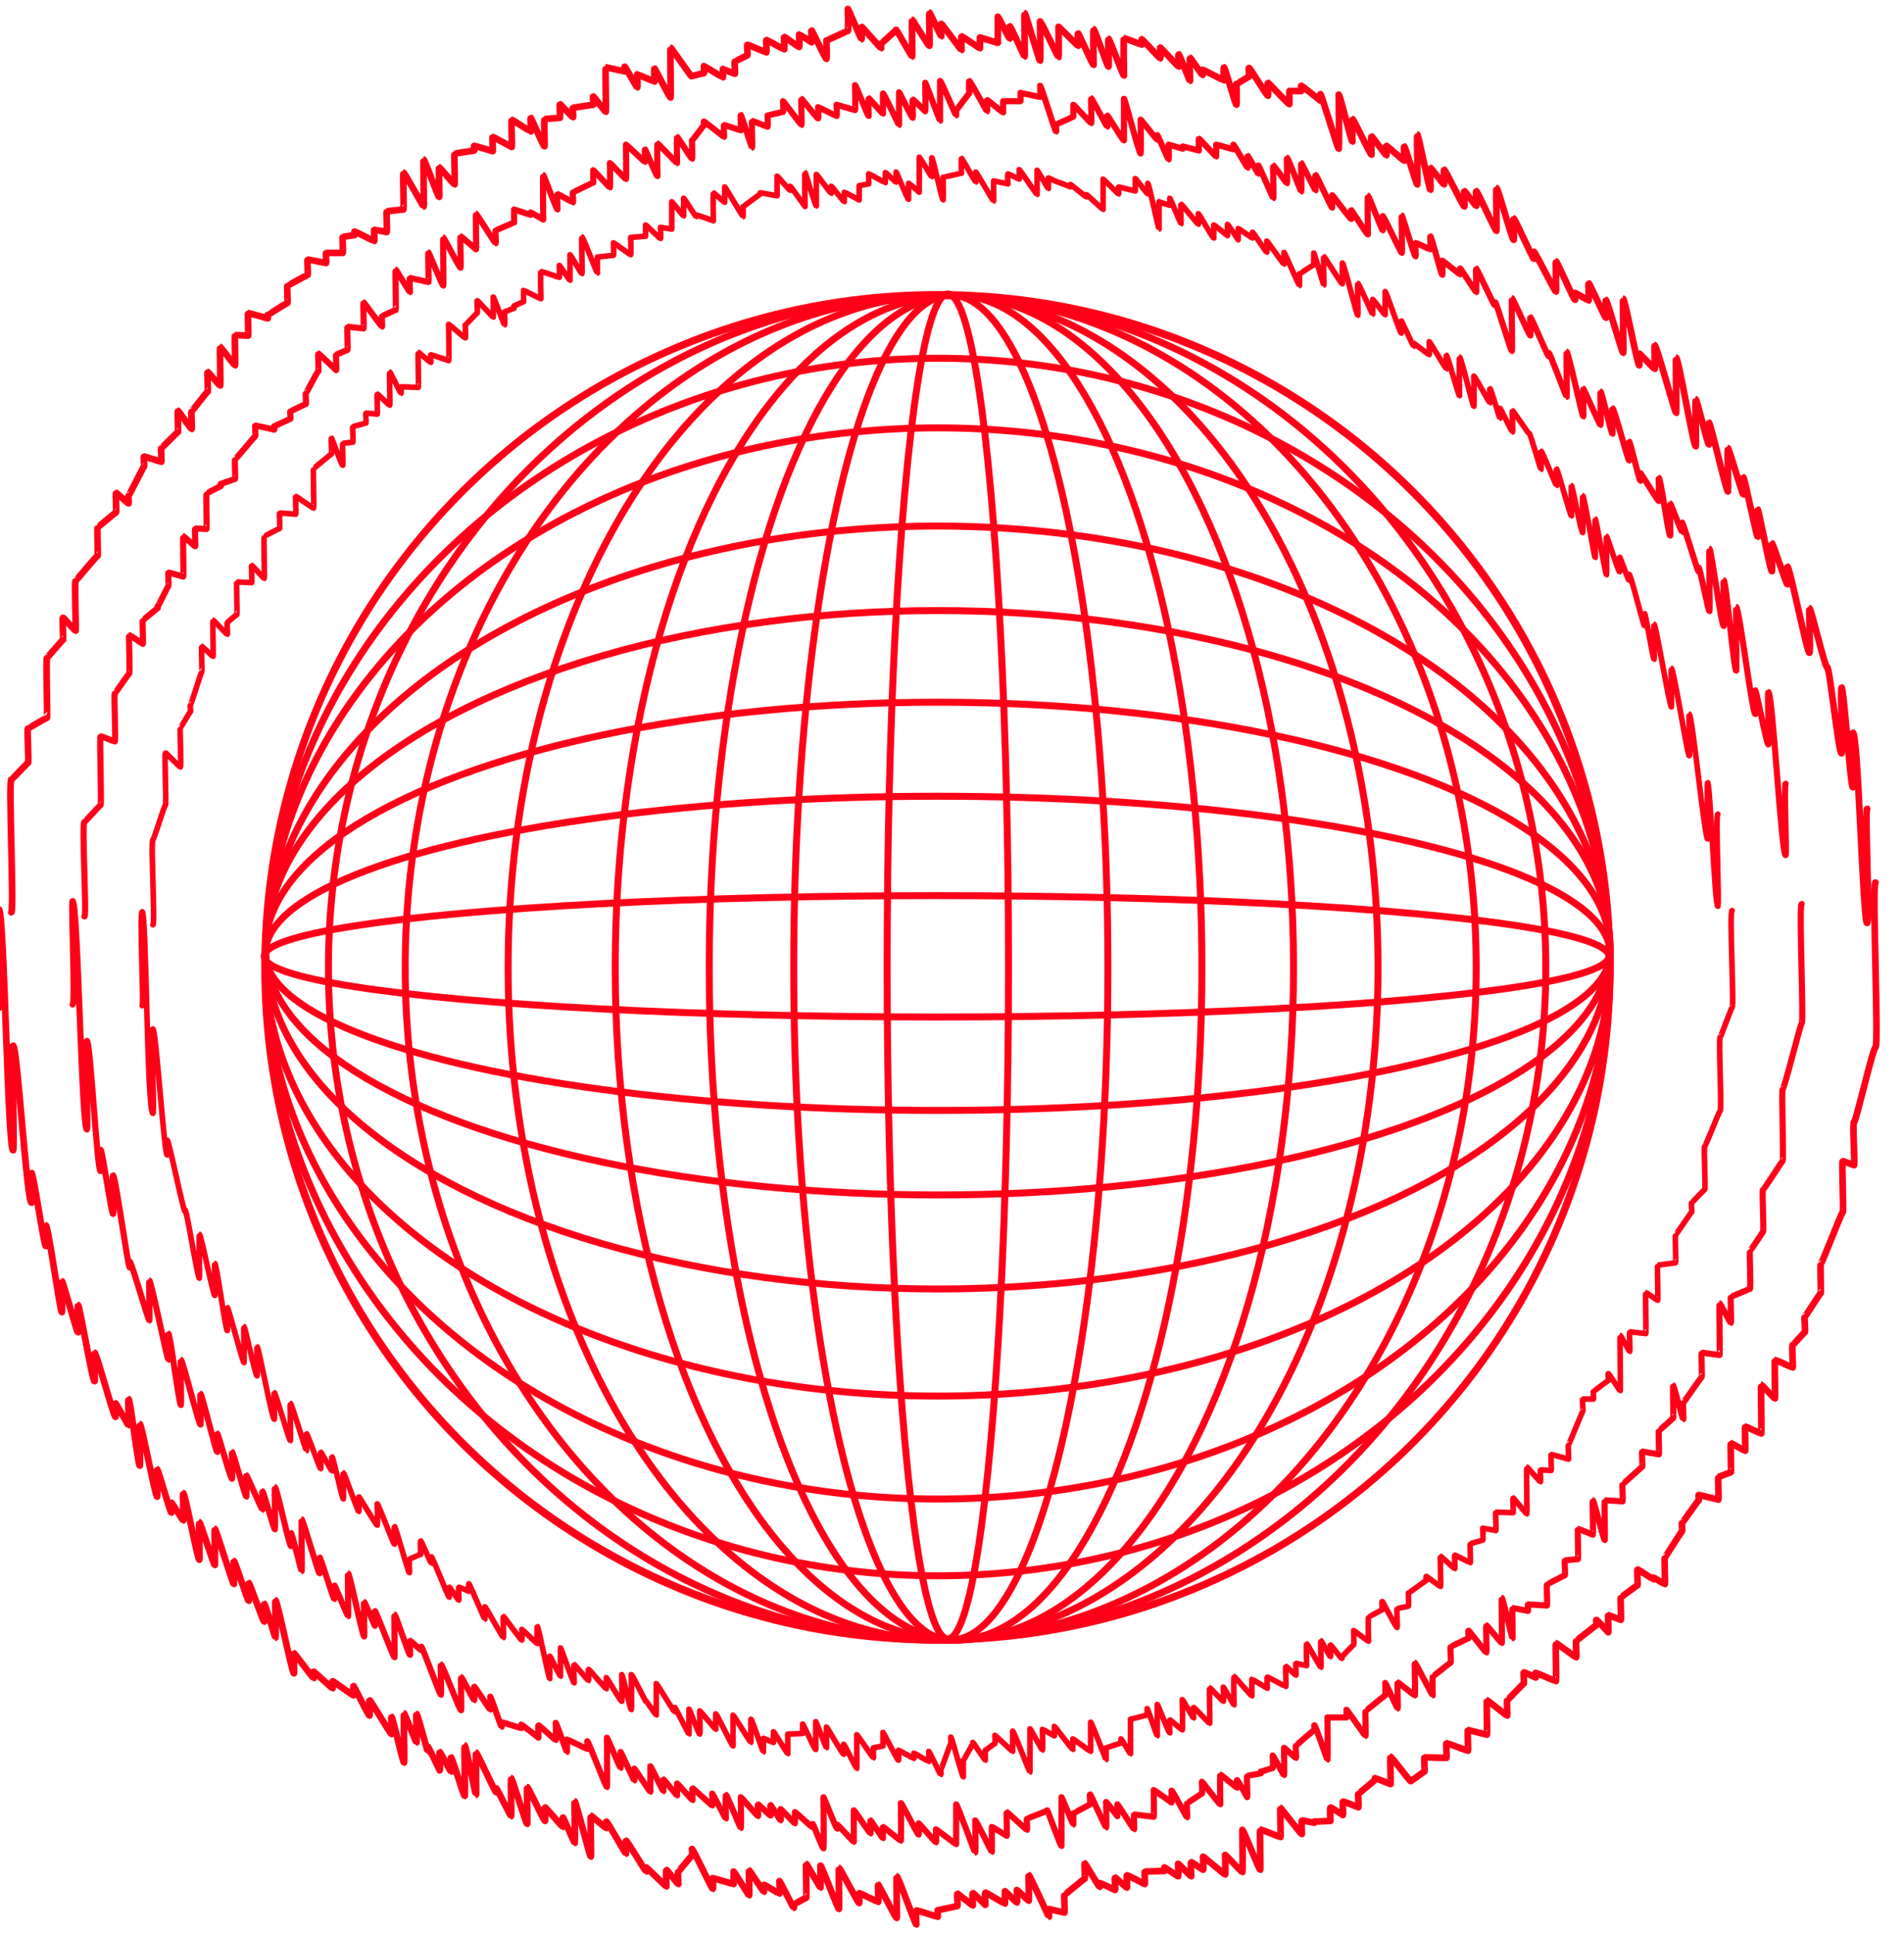 <?xml version="1.0" encoding="utf-8"?>
<!-- Generator: Adobe Illustrator 27.4.0, SVG Export Plug-In . SVG Version: 6.00 Build 0)  -->
<svg version="1.1" id="Calque_1" xmlns="http://www.w3.org/2000/svg" xmlns:xlink="http://www.w3.org/1999/xlink" x="0px" y="0px"
	 viewBox="0 0 320 325" style="enable-background:new 0 0 320 325;" xml:space="preserve">
<style type="text/css">
	.st0{fill:none;stroke:#FF0019;stroke-width:1.171;stroke-miterlimit:1;}
	.st1{fill:none;stroke:#FF0019;stroke-width:0.942;stroke-linecap:round;stroke-linejoin:round;}
	.st2{fill:none;stroke:#FF0019;stroke-width:1.03;stroke-linecap:round;stroke-linejoin:round;}
	.st3{fill:none;stroke:#FF0019;stroke-width:1.117;stroke-linecap:round;stroke-linejoin:round;}
</style>
<g>
	<g>
		<circle class="st0" cx="157.5" cy="162.6" r="113"/>
		<ellipse class="st0" cx="157.5" cy="162.6" rx="102.3" ry="113"/>
		<ellipse class="st0" cx="158.1" cy="162.6" rx="90" ry="113"/>
		<ellipse class="st0" cx="158.5" cy="162.6" rx="73.1" ry="113"/>
		<ellipse class="st0" cx="160.4" cy="162.6" rx="57" ry="113"/>
		<ellipse class="st0" cx="160.6" cy="162.6" rx="41.4" ry="113"/>
		<ellipse class="st0" cx="159.8" cy="162.6" rx="26.4" ry="113"/>
		<ellipse class="st0" cx="159.3" cy="162.4" rx="10.2" ry="113"/>
		<circle class="st0" cx="157.6" cy="162.5" r="113"/>
		<ellipse class="st0" cx="157.6" cy="162.5" rx="113" ry="102.3"/>
		<ellipse class="st0" cx="157.6" cy="161.9" rx="113" ry="90"/>
		<ellipse class="st0" cx="157.6" cy="161.5" rx="113" ry="73.1"/>
		<ellipse class="st0" cx="157.6" cy="159.6" rx="113" ry="57"/>
		<ellipse class="st0" cx="157.6" cy="159.4" rx="113" ry="41.4"/>
		<ellipse class="st0" cx="157.6" cy="160.2" rx="113" ry="26.4"/>
		<ellipse class="st0" cx="157.4" cy="160.7" rx="113" ry="10.2"/>
	</g>
	<g>
		<g>
			<g>
				<path class="st1" d="M25.7,155.4c0.4,0-0.4-14.3,0-14.3c0.2,0,1.9-5.8,2.1-5.8s-0.2-8.8,0-8.8c0.1,0,2.4,2.4,2.5,2.4
					c0.2,0-0.1-6.6,0-6.6s1.6-2.7,1.7-2.7c0.1,0-0.1-1.1,0-1.1c0.1,0,1.8-5.6,1.9-5.6c0.1,0-0.1-4.3,0-4.3s1.8,1.7,1.9,1.7
					c0.1,0-0.1-6.1,0-6.1s2.3,2.4,2.4,2.4c0.1,0-0.1-2,0-2c0,0,1.5-1.3,1.6-1.3s-0.1-5.5,0-5.5s2.4,0.1,2.5,0.1s-0.1-2.9,0-2.9
					s2,2.2,2.1,2.2s-0.1-7.1,0-7.1s2.5-1.3,2.6-1.3s-0.1-2.6,0-2.6s2.6,0.2,2.7,0.2c0.1,0-0.1-3,0-3s2.9,2,3,2s-0.1-6.7,0-6.7
					s2.9-2.4,3-2.4s-0.1-2.7,0-2.7s1.7,4.6,1.9,4.6c0.1,0-0.1-3.7,0-3.7l1.7-0.2c0.1,0-0.1-2.6,0-2.6c0,0,2.1-0.6,2.2-0.6
					s-0.1-1.7,0-1.7s1.8,0.2,1.9,0.2s-0.1-3.4,0-3.4s2,1.9,2.1,1.9s-0.1-5.6,0-5.6s1.8,3.6,1.9,3.6s-0.1-1.1,0-1.1s2.9,0.1,2.9,0.1
					c0.1,0-0.1-5.9,0-5.9s2,1.7,2.1,1.7s-0.1-1.3,0-1.3s3,1,3,1c0.1,0,0-6.1,0-6.1c0.1,0,2.7,2.3,2.8,2.3c0.1,0,0-2.2,0-2.2
					c0.1,0,1.9-2,2-2s-0.1-2.1,0-2.1s2.6,2.8,2.7,2.8v-3.4c0.1,0,1.8,4.7,1.9,4.7s0-2.2,0-2.2l1.6-0.6c0,0-0.1-0.4,0-0.4l1.6-0.7
					v-1.9c0.1,0,2.8,1.4,2.9,1.4c0,0-0.1-4.6,0-4.6s3,1,3.1,1s0-2,0-2c0.1,0,1.7,2.5,1.8,2.5v-4.3c0.1,0,1.9,3.2,2,3.2
					s-0.1-6.2,0-6.2c0.2,0,2.5,6.1,2.6,6.1v-2.7c0.1,0,2.6-0.3,2.7-0.3s0-2.1,0-2.1c0.1,0,2.8,2,2.9,2s0-2.9,0-2.9
					c0.1,0,2.4-0.2,2.5-0.2v-1.9c0.1,0,2.4,2.3,2.5,2.3s0-1.9,0-1.9s1.8,0.3,1.9,0.3v-4.6c0.1,0,1.9,2.4,2,2.4v-3
					c0.1,0,2,3.1,2.1,3.1v-0.3c0.1,0,2.9,1,2.9,1s-0.1-4.7,0-4.7s1.8,1.6,1.9,1.6v-2.6c0.1,0,3,5,3.1,5v-1.7c0.1,0,2.8-2.1,2.9-2.1
					c0,0-0.1-0.2,0-0.2s2.8,0.5,2.8,0.5v-3.3c0.1,0,2.1,2.4,2.2,2.4v-0.7c0.1,0,2.5,3.4,2.5,3.4s-0.1-5.7,0-5.7s1.7,5.6,1.9,5.6
					v-5.3c0.1,0,2.4,3.2,2.5,3.2s0-1.2,0-1.2c0.1,0,2.1,2.6,2.2,2.6v-1.6c0.1,0,2.5,1.3,2.5,1.3v-2.4c0,0,1.5-0.3,1.6-0.3v-1.7
					c0.1,0,2.7,1.5,2.8,1.5V29c0.1,0,1.7,1.6,1.8,1.6v-1.7c0.1,0,1.9,4.6,2.1,4.6v-2.7c0.1,0,1.8,1.5,1.8,1.5v-5.9
					c0.1,0,2,3.3,2.1,3.3v-3.2c0.2,0,1.7,7.1,1.9,7.1c0.1,0,0-3.8,0-3.8c0.1,0,3-0.7,3.1-0.7c0,0-0.1-2.5,0-2.5s2.3,4,2.4,4v-1.7
					c0.1,0,2.9,4.9,3,4.9v-3.4c0.1,0,2.3,0.5,2.4,0.5c0,0-0.1-1.7,0-1.7s1.8,0.9,1.9,0.9v-1.6c0.1,0,2.9,4.2,3,4.2v-4.1
					c0.1,0,1.8,3.1,1.9,3.1v-1.8c0,0,1.5,0.7,1.6,0.7s0,0,0,0c0.1,0,2.1,0.8,2.1,0.8s-0.1-0.4,0-0.4s2.6,2.1,2.7,2.1v-0.4
					c0.1,0,2.7,2.5,2.8,2.5v-5.1c0.1,0,2.5,2.5,2.6,2.5s-0.1-1.2,0-1.2s2.7,0.7,2.8,0.7V30c0.1,0,2,2.6,2.1,2.6s0-1.8,0-1.8
					c0.2,0,1.8,7.7,1.9,7.7v-4.6c0,0,1.7,0.6,1.8,0.6s0-1.2,0-1.2c0.1,0,1.8,4.3,1.9,4.3c0,0-0.1-3.3,0-3.3s2.8,3.4,2.9,3.4v-1.8
					c0.1,0,2.4,4.1,2.6,4.1v-2.2c0.1,0,2.3,1.8,2.3,1.8v-1.9c0.1,0,1.8,2.6,1.8,2.6v-1.9c0.1,0,2.3,1.6,2.4,1.6c0.1,0-0.1-1,0-1
					s2.3,3.4,2.4,3.4c0.1,0,0-1.9,0-1.9c0.1,0,2.8,3.9,2.9,3.9v-2c0.1,0,2.5,5.6,2.6,5.6v-2c0.1,0,2.3-1.5,2.4-1.5v-2
					c0.1,0,1.6,5.4,1.7,5.4c0,0-0.1-4.8,0-4.8s2.9,4.6,3.1,4.6v-3.5c0.3,0,2.4,8.8,2.6,8.8c0.1,0-0.1-5.4,0-5.4
					c0.2,0,2.4,5.2,2.5,5.2v-2.5c0.1,0,2,2.6,2.1,2.6V49c0.2,0,2.5,7,2.7,7c0.1,0-0.1-2.1,0-2.1s2,4.3,2.1,4.3c0,0-0.1-0.5,0-0.5
					s2.5,1.9,2.6,1.9s0-2.2,0-2.2c0.1,0,2.8,4.6,2.9,4.6c0,0-0.1-2.3,0-2.3c0.2,0,2,6.8,2.2,6.8c0,0-0.1-6.5,0-6.5
					c0.3,0,2.2,8.3,2.4,8.3c0.1,0,0-5.1,0-5.1c0.2,0,2.6,4.5,2.7,4.5c0.1,0-0.1-2.4,0-2.4c0.2,0,1.6,5,1.7,5c0.1,0,0-1.7,0-1.7
					c0.1,0,2,4,2.1,4c0.1,0-0.1-3.6,0-3.6s2.7,3.9,2.8,3.9c0.1,0-0.1-0.1,0-0.1c0.2,0,1.9,6.1,2,6.1s-0.1-3.1,0-3.1
					c0.2,0,2.5,5.8,2.6,5.8s-0.1-2.8,0-2.8c0.2,0,2.3,7.9,2.5,7.9c0.1,0-0.1-5.1,0-5.1c0.2,0,1.6,7.9,1.9,7.9c0.1,0-0.1-6.2,0-6.2
					c0.3,0,1.9,10.4,2.1,10.4c0.1,0-0.1-6.5,0-6.5c0.2,0,1.7,9.4,1.9,9.4c0.1,0-0.1-6.5,0-6.5s2,6,2.2,6c0.1,0-0.1-2.5,0-2.5
					s1.5,4,1.6,4s-0.1-1.1,0-1.1c0.3,0,2.4,8.7,2.6,8.7c0.1,0-0.1-2.1,0-2.1c0.2,0,1.4,7.7,1.6,7.7c0.1,0-0.1-5.9,0-5.9
					c0.3,0,2.6,13.9,2.9,13.9c0.1,0-0.1-6.5,0-6.5c0.4,0,2.7,14.7,3,14.7c0.2,0-0.1-7,0-7c0.5,0,2.6,21,3.1,21c0.2,0-0.2-9.5,0-9.5
					c0.4,0,1.2,20.8,1.7,20.8c0.3,0-0.4-15.5,0-15.5"/>
				<path class="st1" d="M23.9,169c0.3,0-0.5-15.8,0-15.8c0.7,0,0.8,33.9,1.8,33.9c0.3,0-0.4-14.2,0-14.2c0.5,0,1.9,21.2,2.4,21.2
					c0.2,0-0.2-2.5,0-2.5c0.3,0,2.7,12,3,12c0.1,0-0.1-0.3,0-0.3c0.3,0,2.1,11.5,2.4,11.5c0.1,0-0.1-7.4,0-7.4
					c0.3,0,2.3,10.3,2.6,10.3c0.1,0-0.1-5.4,0-5.4c0.3,0,1.8,11.3,2.1,11.3c0.1,0-0.1-3.9,0-3.9c0.2,0,2.6,9.3,2.8,9.3
					c0.1,0-0.1-6.1,0-6.1c0.2,0,1.9,8.3,2.2,8.3c0.1,0-0.1-4.9,0-4.9c0.3,0,2.5,12.2,2.9,12.2c0.1,0-0.1-4.5,0-4.5
					c0.2,0,2.5,8.1,2.7,8.1c0.1,0-0.1-6.3,0-6.3c0.2,0,2.6,8,2.7,8c0.1,0-0.1-2.9,0-2.9c0.2,0,2.2,5.9,2.4,5.9c0.1,0-0.1-2.8,0-2.8
					s1.8,3.2,1.9,3.2c0.1,0-0.1-2.4,0-2.4c0.2,0,1.7,7.1,1.9,7.1c0.1,0-0.1-4.4,0-4.4c0.2,0,2.4,6.5,2.6,6.5c0.1,0-0.1-2.5,0-2.5
					s2.9,4.8,3.1,4.8c0.1,0,0-3.6,0-3.6c0.2,0,2.7,6.8,2.9,6.8c0.1,0-0.1-3,0-3c0.2,0,2.3,7.8,2.5,7.8c0.1,0-0.1-2.3,0-2.3
					c0,0,1.8-0.8,1.9-0.8c0,0-0.1-2.3,0-2.3s1.7,3.8,1.8,3.8c0.1,0-0.1-1.1,0-1.1c0.2,0,2.8,6.8,3,6.8c0,0-0.1-1.7,0-1.7
					s1.5,2.2,1.6,2.2s-0.1-2.2,0-2.2s1.7,0.7,1.7,0.7s-0.1-1.3,0-1.3s2.6,6,2.7,6V270c0.1,0,3,5.2,3.1,5.2s-0.1-3.6,0-3.6
					s2.9,4,3.1,4c0.1,0,0-1.8,0-1.8c0.1,0,2.5,2.4,2.6,2.4c0,0-0.1-2.9,0-2.9c0.2,0,1.9,8.8,2.1,8.8v-3.8c0.1,0,1.7,3.4,1.8,3.4
					v-4.8c0.1,0,2.1,5.9,2.3,5.9c0,0-0.1-3.1,0-3.1s2.3,2.7,2.4,2.7s-0.1-1.9,0-1.9s2.9,3.3,3,3.3v-1.9c0.1,0,2.4,4,2.6,4
					c0.1,0,0-4.5,0-4.5c0.2,0,1.4,5.9,1.6,5.9c0.1,0,0-5.9,0-5.9c0.2,0,2.4,4.6,2.5,4.6c0,0-0.1-0.1,0-0.1s1.6,2.3,1.7,2.3v-5.3
					c0.1,0,3,4.8,3.1,4.8c0,0-0.1-0.8,0-0.8s2.3,4.5,2.4,4.5v-4.2c0.1,0,1.6,4.2,1.8,4.2c0.1,0,0-3.9,0-3.9c0.1,0,2.6,3.1,2.7,3.1
					V288c0.2,0,2.7,5.4,2.9,5.4v-5.2c0.1,0,2.9,4.6,3,4.6v-3.9c0.2,0,2,5.5,2.1,5.5v-2.3c0,0,1.6,0.7,1.7,0.7V291
					c0.1,0,2.3,3.7,2.4,3.7v-3.3c0.1,0,2.4-0.1,2.5-0.1v-1.6c0.1,0,2,4.3,2.2,4.3v-4.7c0.1,0,1.7,4.4,1.8,4.4v-3.5
					c0.1,0,2.7,4.6,2.9,4.6c0.1,0,0-1.7,0-1.7c0.1,0,2.1,4.1,2.2,4.1v-5.7c0.1,0,2.7,3.9,2.8,3.9v-1.7l1.6-0.3v-2.3
					c0.1,0,2.4,4.7,2.6,4.7c0.1,0,0-1.7,0-1.7c0.1,0,2.5,1.4,2.6,1.4s0-0.9,0-0.9c0.1,0,2.4,1.4,2.5,1.4v-1.7c0.1,0,1.9,3.9,2,3.9
					s0-0.8,0-0.8c0.1,0,1.6-4.4,1.7-4.4v-1.1c0.2,0,1.9,6.7,2.1,6.7v-2.8c0.1,0,1.5-2.7,1.6-2.7v-0.3c0.1,0,2,3,2.1,3v-1.7
					c0.1,0,1.5-1.1,1.6-1.1s0-1.4,0-1.4c0.1,0,2.9,2.7,3,2.7v-3.4c0.2,0,2.8,6.9,2.9,6.9v-7.3c0.1,0,2,3.6,2.1,3.6s0-3.5,0-3.5
					c0.1,0,2,1.1,2,1.1v-1.6c0.1,0,3,3.9,3.1,3.9v-1.8c0.1,0,2.9,2.1,3,2.1v-4.9c0.2,0,2.5,6.3,2.6,6.3v-2c0.1,0,2.4-0.8,2.5-0.8
					v-0.7c0.1,0,1.5,2.5,1.6,2.5v-5.8c0.1,0,2.7-0.7,2.8-0.7v-1.1c0.1,0,1.6,4.6,1.7,4.6v-5.3c0.1,0,1.9,4.8,2.1,4.8
					c0,0-0.1-2.2,0-2.2s2,1.7,2.1,1.7s0-5.1,0-5.1c0.1,0,1.8,3.1,1.9,3.1c0,0-0.1-1.8,0-1.8s2.6,2.7,2.7,2.7c0.1,0-0.1-6,0-6
					s2.2,2.3,2.3,2.3s0-2.4,0-2.4c0.1,0,1.7,3,1.8,3c0,0-0.1-4.8,0-4.8s2.9,3.3,3,3.3v-2.8c0.1,0,2.6,1.5,2.6,1.5s-0.1-1.9,0-1.9
					s3,1.6,3.1,1.6s-0.1-3.4,0-3.4s1.6,1.5,1.7,1.5c0.1,0-0.1-2,0-2c0,0,1.7,0.4,1.8,0.4c0,0-0.1-3.7,0-3.7s2.3,4,2.4,4
					c0.1,0-0.1-4.5,0-4.5s1.5,2.7,1.6,2.7s-0.1-2,0-2s1.8,2.3,1.9,2.3c0.1,0,0-0.3,0-0.3c0.1,0,1.9-2,2-2s0-2.4,0-2.4
					c0.1,0,2.4,1.8,2.5,1.8c0,0-0.1-4.1,0-4.1s2.3-1.2,2.3-1.2s-0.1-1.4,0-1.4s2.3,4.4,2.5,4.4c0.1,0-0.1-3.2,0-3.2s1.9-0.4,1.9-0.4
					c0.1,0,0-2.2,0-2.2c0.1,0,2.9-2.1,3-2.1c0,0-0.1-0.7,0-0.7s2.3,1.7,2.4,1.7c0.1,0-0.1-5.1,0-5.1s2.3,2.1,2.4,2.1
					c0.1,0-0.1-2.3,0-2.3s2.5,1.3,2.6,1.3s-0.1-3.2,0-3.2s2.1-0.6,2.1-0.6c0.1,0,0-2,0-2c0.1,0,2.2,0.4,2.2,0.4c0.1,0-0.1-3.1,0-3.1
					s2.9,0.1,2.9,0.1c0.1,0-0.1-2.5,0-2.5s2.2,2.7,2.3,2.7c0.1,0-0.1-7.9,0-7.9s2.2,2.5,2.3,2.5c0.1,0-0.1-2,0-2l1.8,0.1
					c0.1,0-0.1-2.7,0-2.7s2.9,0.8,2.9,0.8c0.1,0-0.1-2.4,0-2.4s2.3-5.6,2.4-5.6s-0.1-2.1,0-2.1c0,0,1.7,0,1.8,0c0.1,0-0.1-1.3,0-1.3
					s2.4-1.8,2.5-1.8s-0.1-1.2,0-1.2s1.9,2.9,2,2.9s-0.1-9.3,0-9.3s1.5,2.7,1.6,2.7s-0.1-3.3,0-3.3s2.6,0.3,2.7,0.3s-0.1-6.9,0-6.9
					s1.9,1.3,2,1.3s-0.1-5.9,0-5.9s2.9-0.4,3-0.4s-0.1-4.7,0-4.7s2.6-3.8,2.7-3.8s-0.1-1.6,0-1.6s2.1-2.2,2.2-2.2
					c0.2,0-0.2-7.3,0-7.3s2.4-5.9,2.6-5.9c0.3,0-0.3-12.4,0-12.4c0.1,0,1.9-5,2-5c0.4,0-0.5-16.3,0-16.3"/>
			</g>
		</g>
	</g>
	<g>
		<g>
			<g>
				<path class="st2" d="M14.2,154c0.4,0-0.5-15.9,0-15.9c0.1,0,2.6-2.8,2.7-2.8c0.2,0-0.2-11.6,0-11.6c0.1,0,2.3,0.9,2.4,0.9
					c0.2,0-0.2-8.1,0-8.1c0.1,0,2.3-3.3,2.4-3.3c0.2,0-0.1-6.5,0-6.5s2.3,1.5,2.3,1.5c0.1,0-0.1-4,0-4s2.4-2,2.5-2s-0.1-0.3,0-0.3
					s1.7-3.4,1.8-3.4c0.1,0-0.1-2.3,0-2.3s2.5,0.7,2.5,0.7c0.1,0-0.1-6.8,0-6.8s1.9,1.7,2,1.7s-0.1-3,0-3l1.9,0.1c0.1,0-0.1-6,0-6
					s2.3-1.2,2.4-1.2c0.1,0-0.1-0.4,0-0.4s2.3-0.8,2.4-0.8c0.1,0-0.1-3.3,0-3.3s3.3-3.9,3.4-3.9c0.1,0-0.1-1.8,0-1.8
					s3.2,0.7,3.2,0.7c0.1,0-0.1-0.6,0-0.6s2.6-1.2,2.7-1.2c0.1,0-0.1-1.3,0-1.3s2.5-1.2,2.6-1.2s-0.1-1.8,0-1.8s1.9-3.7,2.1-3.7
					c0.1,0-0.1-3,0-3s3,2.8,3,2.8c0.1,0-0.1-2.6,0-2.6l1.9-0.8c0.1,0-0.1-3.9,0-3.9s2.6,0.3,2.7,0.3c0.1,0-0.1-4.4,0-4.4
					s3,4.1,3.1,4.1s-0.1-1.8,0-1.8s2.2-1,2.3-1c0.1,0-0.1-6.8,0-6.8s2.3,3.8,2.4,3.8c0,0-0.1-2.4,0-2.4s3,0.7,3.1,0.7s-0.1-5,0-5
					s2.3,5.6,2.5,5.6c0.1,0-0.1-8.1,0-8.1s2.7,5.1,2.9,5.1c0.1,0-0.1-5.3,0-5.3s2.6,2.2,2.6,2.2c0.1,0-0.1-6,0-6s3.2,5,3.3,5
					c0.1,0-0.1-2.2,0-2.2s3-1.3,3.1-1.3v-2.2c0.1,0,2.7,0.9,2.8,0.9v-0.4c0.1,0,2.1,1.2,2.1,1.2s-0.1-7.5,0-7.5s2.2,5.8,2.4,5.8
					c0,0-0.1-2.6,0-2.6s2.5,1.4,2.6,1.4s-0.1-1.7,0-1.7s3.3-1.6,3.4-1.6v-2.1c0.1,0,2.7,2.9,2.8,2.9c0.1,0,0-4.1,0-4.1
					c0.1,0,2.6,2.7,2.7,2.7s0-5.8,0-5.8c0.1,0,3.1,2.9,3.2,2.9s-0.1-2.1,0-2.1s1.9,4.5,2.1,4.5c0,0-0.1-5.5,0-5.5s3.2,3.3,3.3,3.3
					c0,0-0.1-4.4,0-4.4s2.4,3.7,2.5,3.7s0-3.1,0-3.1c0.1,0,1.9-2.5,2-2.5s-0.1-0.7,0-0.7s3.3,2.6,3.4,2.6c0,0-0.1-2,0-2
					s2.7,0.9,2.8,0.9c0.1,0-0.1-2.6,0-2.6s1.8,5.5,1.9,5.5c0.1,0-0.1-4.5,0-4.5s2.5,1,2.6,1s0-1.9,0-1.9c0.1,0,2.5-0.6,2.6-0.6
					s0-1.8,0-1.8c0.1,0,3,4,3.1,4s-0.1-4.4,0-4.4s2.6,3.3,2.8,3.3c0.1,0,0-1.9,0-1.9c0.1,0,3,1.5,3.1,1.5s0-1.9,0-1.9
					c0.1,0,3,0.9,3.1,0.9s0-4.2,0-4.2c0.2,0,2.1,5.2,2.3,5.2c0,0-0.1-3,0-3s2.3,2.6,2.4,2.6v-3.4c0.2,0,2.6,5.3,2.7,5.3v-5.5
					c0.1,0,2.1,4.3,2.3,4.3c0.1,0-0.1-3.1,0-3.1s2.1,2,2.1,2c0.1,0,0-4.8,0-4.8c0.1,0,2.4,6.4,2.5,6.4v-6.7c0.2,0,2.6,5.8,2.7,5.8
					v-0.9c0.1,0,2.1-2.8,2.2-2.8c0,0-0.1-2.1,0-2.1c0.2,0,2.9,5.1,3,5.1s-0.1-1.9,0-1.9s2.6,2.1,2.7,2.1V17c0.1,0,2.9,0,2.9,0
					c0.1,0,0-1.4,0-1.4c0.1,0,3.2,0.7,3.3,0.7s0-1.9,0-1.9c0.2,0,2.5,7.7,2.7,7.7c0.1,0-0.1-1.2,0-1.2s2.9-1.3,2.9-1.3v-2
					c0.1,0,2.9,3.1,3,3.1s-0.1-4.2,0-4.2s2.6,4.8,2.7,4.8c0,0-0.1-1.9,0-1.9s2.6,4.2,2.8,4.2v-7c0.2,0,2.5,9.2,2.8,9.2
					c0.1,0,0-5.7,0-5.7c0.1,0,2.7,3.4,2.8,3.4v-0.8c0.1,0,1.8,4.1,1.9,4.1c0.1,0,0-2.5,0-2.5c0.1,0,2.3,0.7,2.4,0.7
					c0,0-0.1-0.4,0-0.4s2.6,0.7,2.7,0.7c0,0-0.1-2,0-2s2.8,3,2.9,3v-2c0.1,0,2.9,0.8,2.9,0.8v-0.8c0.1,0,2.3,3.9,2.4,3.9
					c0.1,0-0.1-2,0-2s1.7,3,1.8,3s0-1.4,0-1.4c0.1,0,2.4,5.5,2.5,5.5s-0.1-5.5,0-5.5s2.2,3,2.3,3s-0.1-4.3,0-4.3
					c0.2,0,2.3,5.7,2.4,5.7c0.1,0-0.1-4.8,0-4.8s2.3,4.6,2.4,4.6c0,0-0.1-2.6,0-2.6c0.2,0,2.6,5.5,2.8,5.5v-2.1c0.1,0,3,4,3.2,4
					c0.1,0-0.1-1.5,0-1.5s2.6,4.1,2.8,4.1c0,0-0.1-6.5,0-6.5c0.2,0,2.3,5.8,2.5,5.8c0.1,0,0-2.4,0-2.4c0.2,0,3,6.2,3.2,6.2
					c0.1,0-0.1-6.3,0-6.3s2.1,6.9,2.3,6.9c0.1,0-0.1-2.3,0-2.3s2.4,1.1,2.5,1.1s-0.1-2.2,0-2.2c0.2,0,1.8,6.5,2,6.5
					c0.1,0,0-2.4,0-2.4c0.1,0,2.9,2.3,3,2.3s-0.1-1,0-1s2.6,4,2.7,4c0.1,0-0.1-4,0-4s3.1,6.4,3.2,6.4c0.1,0-0.1-0.7,0-0.7
					c0.2,0,2.6,8.2,2.8,8.2c0.1,0-0.1-8.9,0-8.9c0.2,0,2.9,6.3,3.1,6.3c0.1,0-0.1-3.1,0-3.1c0.2,0,2.9,6.6,3.1,6.6
					c0.1,0-0.1-0.6,0-0.6c0.2,0,2.9,7.4,3,7.4s-0.1-7.6,0-7.6c0.3,0,2.6,10.9,2.8,10.9c0.1,0-0.1-4.7,0-4.7s2.7,6.1,2.9,6.1
					c0.1,0-0.1-5.6,0-5.6c0.2,0,1.8,7.1,2,7.1c0.1,0-0.1-4.3,0-4.3c0.3,0,2.6,8.8,2.8,8.8c0.1,0-0.1-3.2,0-3.2
					c0.2,0,1.7,6.6,1.9,6.6c0.1,0-0.1-1.3,0-1.3s2.9,4.7,3.1,4.7c0.1,0-0.1-3.9,0-3.9c0.3,0,1.6,9.7,1.9,9.7c0.1,0-0.1-5.4,0-5.4
					s1.9,4.8,2,4.8s-0.1-1.6,0-1.6c0.2,0,2.6,8.3,2.8,8.3c0.1,0-0.1-0.7,0-0.7c0.2,0,1.6,7.3,1.8,7.3c0.1,0-0.1-10.5,0-10.5
					c0.3,0,2,13,2.4,13c0.1,0-0.1-7.7,0-7.7c0.4,0,1.7,15.2,2.1,15.2c0.1,0-0.1-10.7,0-10.7c0.5,0,2.7,18,3.2,18c0.1,0-0.2-4,0-4
					s1.9,9.1,2.2,9.1c0.2,0-0.2-8.8,0-8.8c0.7,0,2.2,27.4,2.9,27.4c0.2,0-0.3-12,0-12"/>
				<path class="st2" d="M12.2,168.8c0.5,0-0.3-17.4,0-17.4c0.9,0,1.5,38.4,2.4,38.4c0.3,0-0.3-14.9,0-14.9c0.6,0,1.7,21.9,2.3,21.9
					c0.2,0-0.2-3.6,0-3.6c0.3,0,1.8,10.8,2.1,10.8c0.2,0-0.2-6.5,0-6.5c0.4,0,2.5,15.5,2.8,15.5c0.1,0-0.2-1,0-1
					c0.3,0,3.1,9.9,3.3,9.9c0.1,0-0.1-6.7,0-6.7c0.3,0,3,13.3,3.2,13.3c0.1,0-0.1-4.4,0-4.4c0.3,0,1.8,12,2.1,12
					c0.1,0-0.1-7.6,0-7.6c0.3,0,3,10.9,3.3,10.9c0.1,0-0.1-5.2,0-5.2c0.2,0,2.6,9.8,2.8,9.8c0.1,0-0.1-3.1,0-3.1
					c0.2,0,2.2,7.6,2.5,7.6c0.1,0-0.1-4.5,0-4.5c0.2,0,2.2,7.5,2.4,7.5c0.1,0-0.1-3.6,0-3.6s2.6,5.8,2.7,5.8c0.1,0-0.1-3.1,0-3.1
					c0.2,0,1.9,6.4,2.1,6.4c0.1,0-0.1-7.1,0-7.1c0.3,0,2.4,9.9,2.7,9.9c0.1,0-0.1-2.2,0-2.2c0.2,0,1.7,6.4,1.8,6.4s-0.1-8.7,0-8.7
					c0.2,0,2.8,9.1,3,9.1c0.1,0-0.1-2.7,0-2.7c0.2,0,2.3,7,2.5,7c0.1,0-0.1-2.3,0-2.3s2.2,5.2,2.3,5.2s-0.1-7.2,0-7.2
					c0.3,0,2.4,10.6,2.7,10.6c0.1,0-0.1-5.8,0-5.8s1.8,4,1.8,4c0.1,0-0.1-2.5,0-2.5c0.2,0,3.1,7.8,3.3,7.8c0.1,0-0.1-7.2,0-7.2
					c0.2,0,2.4,6.8,2.6,6.8c0.1,0-0.1-2.4,0-2.4s1.8,1.6,1.9,1.6s-0.1-0.6,0-0.6c0.2,0,3.1,8.1,3.3,8.1c0.1,0-0.1-5.1,0-5.1
					c0.3,0,3.1,7.7,3.4,7.7c0.1,0-0.1-5.6,0-5.6s2.1,3.9,2.2,3.9s-0.1-2.3,0-2.3s2.6,3.9,2.7,3.9s0-2.2,0-2.2c0.1,0,1.8,5.1,1.9,5.1
					s-0.1-0.8,0-0.8s3.2,1,3.3,1c0,0-0.1-0.6,0-0.6s2.9,2.2,2.9,2.2s-0.1-2.1,0-2.1s2.8,2.5,2.9,2.5s0-2.9,0-2.9
					c0.1,0,1.8,4.9,1.9,4.9v-2.1c0.1,0,3.3,1.6,3.4,1.6s0-1.3,0-1.3c0.2,0,3.1,7.7,3.3,7.7c0.1,0,0-8.3,0-8.3c0.1,0,2.2,5.1,2.3,5.1
					c0.1,0,0-2.7,0-2.7c0.1,0,2.2,4.8,2.3,4.8v-2c0.1,0,2.6,3.9,2.7,3.9v-4.3c0.1,0,2.1,4.2,2.2,4.2c0,0-0.1-2,0-2s2.2,2.7,2.3,2.7
					v-2c0.1,0,2.5,2.8,2.6,2.8c0,0-0.1-2,0-2s3.2,2.9,3.3,2.9c0.1,0,0-2,0-2c0.1,0,2.2,4.2,2.3,4.2c0,0-0.1-4,0-4
					c0.2,0,2.4,5.6,2.5,5.6s0-5.2,0-5.2c0.1,0,2.8,3.2,2.9,3.2s-0.1-2,0-2s2,1.9,2.1,1.9c0,0-0.1-1.8,0-1.8s1.6,2.6,1.7,2.6
					c0.1,0,0-1.9,0-1.9c0.1,0,2.3,2.4,2.4,2.4v-1.9c0.1,0,2.9,2.6,3,2.6c0,0-0.1-0.6,0-0.6s1.6,4.1,1.8,4.1c0.1,0,0-8.6,0-8.6
					c0.1,0,2.1,5.3,2.3,5.3v-0.7c0.1,0,2.7,2.9,2.8,2.9v-5.3c0.1,0,2.7,3.9,2.8,3.9s-0.1-2.2,0-2.2s2,3,2.1,3c0,0-0.1-1.9,0-1.9
					s2.9,2.3,3,2.3s0-6.3,0-6.3c0.2,0,2.8,5.3,3,5.3c0.1,0,0-1.9,0-1.9c0.1,0,2.8,3.2,2.9,3.2c0.1,0,0-2.2,0-2.2
					c0.1,0,3.3,2.5,3.4,2.5v-6.7c0.2,0,3.1,8.1,3.2,8.1c0.1,0,0-5.4,0-5.4c0.2,0,2.7,5.3,2.8,5.3V307c0.1,0,2.5,1.5,2.5,1.5
					c0.1,0-0.1-4,0-4s3.3,3,3.4,3c0.1,0-0.1-1.9,0-1.9s3.3-1.3,3.4-1.3c0,0-0.1-0.1,0-0.1s2.2,6,2.4,6V302c0.1,0,1.9,4.6,2,4.6v-1.9
					c0.1,0,2.8-1.5,2.8-1.5c0.1,0-0.1-1.7,0-1.7s2.6,5.6,2.7,5.6c0.1,0,0-4.3,0-4.3c0.1,0,1.9,2.4,1.9,2.4v-2c0.1,0,2.7,4.2,2.8,4.2
					s-0.1-2.5,0-2.5s3.2,0.4,3.3,0.4s0-4.5,0-4.5c0.1,0,3,2.1,3,2.1v-2c0.2,0,2.5,4.5,2.6,4.5s-0.1-2.4,0-2.4s2.4-1.6,2.5-1.6
					s0-2,0-2c0.1,0,2.9,3.8,3.1,3.8c0,0-0.1-5,0-5s2.7,2.2,2.8,2.2s-0.1-1.3,0-1.3s1.7,2.9,1.7,2.9c0.1,0-0.1-3.6,0-3.6
					s2.3-0.4,2.3-0.4c0.1,0,0-0.3,0-0.3c0.1,0,2-0.6,2-0.6c0.1,0,0-2.1,0-2.1c0.1,0,1.8,3.3,1.9,3.3c0.1,0,0-4.6,0-4.6
					c0.1,0,1.9,1.7,2,1.7s-0.1-2.1,0-2.1s3-2.6,3.1-2.6s-0.1-0.8,0-0.8c0.2,0,2.1,5.8,2.2,5.8c0.1,0,0-7.1,0-7.1c0.1,0,3.1,0,3.2,0
					v-1.3c0.1,0,3.1,4.4,3.2,4.4c0.1,0-0.1-4.2,0-4.2s3.2-2.6,3.3-2.6s0-2.1,0-2.1c0.1,0,2,4.3,2.1,4.3s-0.1-4.4,0-4.4
					s2.8,2.2,2.9,2.2c0.1,0-0.1-5.5,0-5.5s2.9,5.5,3,5.5c0,0-0.1-3.2,0-3.2s2.9-2.3,3-2.3s-0.1-2.7,0-2.7s2.9-1.4,3-1.4
					s-0.1-1.3,0-1.3s2.9,3.7,3,3.7s-0.1-4.6,0-4.6s2.5,3,2.6,3s-0.1-7.6,0-7.6c0.2,0,1.7,6.8,1.8,6.8c0.1,0-0.1-5.1,0-5.1
					s2.5,0.5,2.6,0.5s-0.1-1.1,0-1.1s3.1,0.2,3.2,0.2s-0.1-3.6,0-3.6s3-1.5,3-1.5c0.1,0-0.1-2.5,0-2.5s2.1-0.2,2.2-0.2
					s-0.1-5.1,0-5.1s2.5,1,2.5,1c0.1,0-0.1-5.8,0-5.8c0.2,0,1.8,6.7,2,6.7c0.1,0-0.1-6.7,0-6.7s3,0.2,3,0.2c0.1,0-0.1-2.9,0-2.9
					s3.2-2.9,3.3-2.9c0.1,0-0.1-2.6,0-2.6s2.7,0.5,2.8,0.5c0.1,0-0.1-4,0-4s2.4-2.1,2.4-2.1c0.1,0-0.1-5.5,0-5.5s1.6,5.7,1.7,5.7
					s-0.1-2.8,0-2.8s3-4.3,3.1-4.3s-0.1-4.1,0-4.1s2.9,0.4,3,0.4s-0.1-8.7,0-8.7s1.8,3.3,1.9,3.3s-0.1-4.4,0-4.4s3.1-1.3,3.2-1.3
					c0.2,0-0.1-6.4,0-6.4s2.2-3.2,2.2-3.2c0.2,0-0.2-7.1,0-7.1s3.2-4.8,3.3-4.8c0.2,0-0.2-12.1,0-12.1c0.3,0,3-11,3.2-11
					c0.4,0-0.5-20.1,0-20.1"/>
			</g>
		</g>
	</g>
	<g>
		<g>
			<g>
				<path class="st3" d="M1.9,153.3c0.5,0-0.5-22.3,0-22.3c0.1,0,2.7-2.8,2.8-2.8c0.2,0-0.2-5.8,0-5.8c0.1,0,3.1-1.8,3.2-1.8
					c0.1,0-0.2-10.1,0-10.1c0.1,0,2.6-3,2.7-3s-0.2-3.7,0-3.7c0.1,0,2,2.2,2.1,2.2s-0.2-8.4,0-8.4c0.1,0,3.5-4.2,3.7-4.2
					c0.1,0-0.1-4.8,0-4.8s3-2.5,3.1-2.5s-0.1-3.3,0-3.3s2,1.8,2.1,1.8s-0.1-1.3,0-1.3s2.5-4.9,2.6-4.9s-0.1-1.7,0-1.7
					s2.8,0.9,2.9,0.9s-0.1-2.3,0-2.3s2.7-2.7,2.8-2.7c0.1,0-0.1-3.6,0-3.6s2.2,3.1,2.3,3.1s-0.1-3,0-3s2.6-3.3,2.7-3.3
					c0.1,0-0.1-3.3,0-3.3s2,2.3,2.1,2.3s-0.1-6.5,0-6.5s2.4,3.1,2.5,3.1s-0.1-5.1,0-5.1s2.2,0.1,2.2,0.1c0.1,0-0.1-3.8,0-3.8
					s3.3,0.9,3.3,0.9c0.1,0-0.1-0.6,0-0.6s3.2-2,3.3-2s-0.1-2.9,0-2.9s3.3-1.8,3.4-1.8c0.1,0-0.1-2.6,0-2.6s3,0.6,3.1,0.6
					s-0.1-1.7,0-1.7s2.7,0,2.8,0s-0.1-2.7,0-2.7s2-0.3,2-0.3c0.1,0-0.1-0.6,0-0.6s3.2,1.6,3.3,1.6c0.1,0-0.1-1.9,0-1.9S65,39,65,39
					c0.1,0-0.1-3.5,0-3.5s2.7-0.3,2.8-0.3c0.1,0-0.1-6.2,0-6.2c0.2,0,3.3,5.7,3.4,5.7s-0.1-7.9,0-7.9c0.2,0,2.4,6.3,2.6,6.3
					c0.1,0-0.1-5,0-5s2.5,2.9,2.6,2.9s-0.1-5.2,0-5.2s3.3-0.5,3.3-0.5c0.1,0-0.1-0.8,0-0.8s3.1,0.9,3.1,0.9c0.1,0-0.1-2.4,0-2.4
					s3.2,1.7,3.2,1.7c0.1,0-0.1-4.6,0-4.6s3.1,2,3.2,2s-0.1-2.3,0-2.3s2.1,4.8,2.3,4.8c0.1,0-0.1-4.6,0-4.6s2.5-0.2,2.6-0.2
					s-0.1-2.3,0-2.3s2.1,2.2,2.2,2.2s-0.1-1.6,0-1.6s3.3-0.5,3.4-0.5s-0.1-1.4,0-1.4s2,2.6,2.1,2.6s-0.1-7.5,0-7.5s3.1,0.7,3.2,0.7
					c0,0-0.1-0.8,0-0.8s2,3.5,2.1,3.5s0-2.2,0-2.2c0.1,0,2.8,1.2,2.9,1.2c0,0-0.1-2.2,0-2.2s2.5,4.9,2.7,4.9c0.1,0-0.1-8.4,0-8.4
					s3.4,4.8,3.5,4.8s0,0,0,0s2-0.5,2.1-0.5s0-1.2,0-1.2c0.1,0,3.1,1.9,3.2,1.9v-1.4c0,0,1.9,0.8,2,0.8s-0.1-2.1,0-2.1s2.1-1,2.1-1
					c0.1,0-0.1-1.8,0-1.8c0.1,0,3.1,1.3,3.2,1.3c0.1,0-0.1-2.1,0-2.1s2.9,1.6,3,1.6s-0.1-2.1,0-2.1s2.4,1.7,2.5,1.7s0-2.1,0-2.1
					c0.1,0,2.1,1.3,2.1,1.3c0.1,0-0.1-2,0-2s2.3,4.8,2.5,4.8c0.1,0,0-3.1,0-3.1c0.1,0,3.5-1.6,3.6-1.6s0-3.7,0-3.7
					c0.1,0,2.2,5.1,2.3,5.1s-0.1-2.1,0-2.1s3.2,3.6,3.3,3.6c0,0-0.1-0.8,0-0.8s2.4-2.2,2.5-2.2s-0.1-0.1,0-0.1s2.6,4.5,2.7,4.5
					c0.1,0-0.1-6.2,0-6.2s2.7,4.4,2.9,4.4c0.1,0-0.1-5.6,0-5.6s1.9,4,2,4V4c0.1,0,3.3,4.4,3.4,4.4c0,0-0.1-2.3,0-2.3s3,2,3.1,2V6.3
					c0.1,0,2.9,0.9,3,0.9V2.8c0.1,0,1.9,3.7,2,3.7s-0.1-2.1,0-2.1c0.2,0,2.4,5.1,2.5,5.1s-0.1-7.3,0-7.3c0.2,0,2.4,8,2.6,8
					c0.1,0,0-6.6,0-6.6c0.2,0,3,6,3.1,6s0-5.1,0-5.1c0.1,0,3.2,3.2,3.3,3.2c0,0-0.1-2.1,0-2.1s2.4,5.3,2.6,5.3c0,0-0.1-6,0-6
					c0.2,0,2.3,6.3,2.5,6.3c0.1,0-0.1-4.7,0-4.7c0.2,0,2.4,6.2,2.6,6.2c0,0-0.1-6.3,0-6.3s2.9,1.1,3,1.1s0-0.9,0-0.9
					c0.1,0,3,3.2,3.1,3.2s0-1.8,0-1.8c0.1,0,3,3.2,3.1,3.2c0,0-0.1-2.1,0-2.1s1.8,4.5,1.9,4.5c0,0-0.1-3.9,0-3.9s2,2.9,2.1,2.9
					s-0.1-0.9,0-0.9s3.5,1.8,3.6,1.8c0,0-0.1-2.2,0-2.2c0.2,0,1.9,6.3,2.1,6.3c0.1,0,0-3.5,0-3.5c0.1,0,2-1.2,2.1-1.2
					s-0.1-1.5,0-1.5c0.2,0,3,4.7,3.2,4.7c0.1,0-0.1-2.2,0-2.2s3.4,3.6,3.6,3.6v-2.2c0.1,0,1.9,0,2,0s-0.1-0.9,0-0.9s3.2,2.5,3.2,2.5
					c0.1,0-0.1-1.1,0-1.1c0.2,0,2.9,9.2,3.1,9.2c0.1,0,0-9.1,0-9.1c0.2,0,2.1,7.9,2.3,7.9c0,0-0.1-3.8,0-3.8c0.2,0,3,6,3.2,6
					c0,0-0.1-3.1,0-3.1s2.4,3.2,2.5,3.2s-0.1-1.6,0-1.6s2.9,2.5,3,2.5s-0.1-2.4,0-2.4c0.2,0,2,6.4,2.2,6.4c0.1,0-0.1-8.4,0-8.4
					c0.2,0,2,9.3,2.2,9.3c0.1,0-0.1-3.7,0-3.7s2.2,2.8,2.3,2.8s-0.1-2.5,0-2.5c0.2,0,3.2,6.2,3.4,6.2c0.1,0-0.1-2.6,0-2.6
					s1.9,2.5,2,2.5s-0.1-2.5,0-2.5c0.2,0,3.2,6.7,3.4,6.7c0.1,0-0.1-7.2,0-7.2c0.3,0,2.6,8.7,2.9,8.7c0.1,0-0.1-3.6,0-3.6
					c0.2,0,3.2,6.8,3.4,6.8c0.1,0-0.1-1.2,0-1.2c0.2,0,3.5,6.7,3.7,6.7c0.1,0-0.1-5.1,0-5.1c0.2,0,3,6.5,3.2,6.5
					c0.1,0-0.1-1.2,0-1.2s2.2,1.3,2.3,1.3c0.1,0-0.1-2.9,0-2.9c0.2,0,2.7,5.8,2.9,5.8c0.1,0-0.1-3,0-3c0.2,0,2.7,8.9,2.9,8.9
					c0.1,0-0.1-9.1,0-9.1c0.3,0,2.4,11.2,2.7,11.2c0.1,0-0.1-2,0-2s2.5,2.6,2.6,2.6s-0.1-4,0-4c0.3,0,3.4,11.4,3.6,11.4
					c0.1,0-0.1-9.3,0-9.3c0.4,0,2.9,14.9,3.3,14.9c0.1,0-0.1-7.9,0-7.9c0.2,0,2,7.6,2.2,7.6c0.1,0-0.1-3.7,0-3.7
					c0.3,0,2.9,11.6,3.2,11.6c0.1,0-0.1-7.3,0-7.3c0.2,0,2.4,7.8,2.6,7.8c0.1,0-0.1-2.9,0-2.9c0.2,0,2.2,10,2.4,10
					c0.1,0-0.1-4.6,0-4.6c0.2,0,2.1,10.4,2.4,10.4c0.1,0-0.1-4.7,0-4.7c0.2,0,2.4,6.9,2.6,6.9c0.1,0-0.1-3,0-3
					c0.4,0,3.3,14.5,3.7,14.5c0.2,0-0.1-7.5,0-7.5c0.3,0,2.6,10,3,10c0.2,0-0.2-0.1,0-0.1c0.4,0,1.9,14.5,2.4,14.5
					c0.2,0-0.2-11.1,0-11.1c0.4,0,1.5,16.8,1.9,16.8c0.3,0-0.2-9.2,0-9.2c0.9,0,1.7,32,2.4,32c0.5,0-0.4-19.2,0-19.2"/>
				<path class="st3" d="M-0.2,169.4c0.4,0-0.4-16.6,0-16.6c0.9,0,1.5,40.5,2.4,40.5c0.3,0-0.3-17.6,0-17.6c0.7,0,2.3,26.4,3.1,26.4
					c0.2,0-0.2-5,0-5c0.3,0,2.1,12.3,2.4,12.3c0.2,0-0.1-3.5,0-3.5c0.4,0,2.4,14.6,2.7,14.6c0.1,0-0.1-5.2,0-5.2
					c0.2,0,2.5,8.6,2.7,8.6c0.1,0-0.1-4.6,0-4.6c0.3,0,2.4,12.8,2.8,12.8c0.1,0-0.1-4.8,0-4.8c0.3,0,3.2,10.8,3.5,10.8
					c0.1,0-0.1-2.3,0-2.3s2.1,3.7,2.2,3.7s-0.1-4.4,0-4.4c0.3,0,1.6,11.2,1.9,11.2c0.1,0-0.1-7,0-7c0.3,0,2.6,12.2,2.9,12.2
					c0.1,0-0.1-4.6,0-4.6c0.2,0,2.2,7.3,2.4,7.3c0.1,0-0.1-1.7,0-1.7s1.9,3,2,3s-0.1-4.6,0-4.6c0.3,0,2.4,11.2,2.7,11.2
					c0.1,0-0.1-6.3,0-6.3c0.2,0,2.4,7.2,2.6,7.2c0.1,0-0.1-6.1,0-6.1c0.2,0,3,9.3,3.2,9.3c0.1,0-0.1-3.9,0-3.9
					c0.2,0,2.3,6.7,2.5,6.7c0.1,0-0.1-3,0-3c0.2,0,2.4,6.5,2.6,6.5c0.1,0-0.1-3,0-3c0.2,0,1.8,5.7,1.9,5.7c0.1,0-0.1-6.3,0-6.3
					c0.3,0,2.8,12.3,3.1,12.3c0.1,0-0.1-3.4,0-3.4s3.2,4.2,3.3,4.2s-0.1-1.1,0-1.1s3.1,2.8,3.2,2.8c0.1,0-0.1-1.2,0-1.2
					s3.4,2.4,3.5,2.4s-0.1-1.6,0-1.6s2.5,5,2.7,5c0.1,0-0.1-2.6,0-2.6c0.2,0,3.5,5.7,3.7,5.7c0.1,0-0.1-2.9,0-2.9
					c0.2,0,1.9,7.7,2.1,7.7c0.1,0-0.1-8.3,0-8.3s2,4.9,2.1,4.9s-0.1-4.8,0-4.8c0.2,0,1.8,6.3,1.9,6.3s-0.1-0.8,0-0.8s2,4,2,4
					c0.1,0-0.1-3.1,0-3.1s1.8,3.3,1.9,3.3s-0.1-2.4,0-2.4c0.2,0,2.1,6.5,2.3,6.5c0.1,0-0.1-8.5,0-8.5c0.2,0,1.8,8.3,1.9,8.3
					s-0.1-7.1,0-7.1c0.2,0,3.2,6.7,3.4,6.7c0.1,0-0.1-0.7,0-0.7s2.4,4.7,2.5,4.7s-0.1-6.4,0-6.4c0.2,0,2.5,7.7,2.7,7.7
					c0.1,0-0.1-6.2,0-6.2c0.2,0,2.8,5.7,3,5.7c0.1,0-0.1-2.3,0-2.3s2.9,3.3,3,3.3c0,0-0.1-1.6,0-1.6s1.9,4.3,2,4.3s-0.1-7,0-7
					c0.2,0,2.5,9.3,2.7,9.3c0.1,0-0.1-6.9,0-6.9s2.5,2.1,2.6,2.1s-0.1-1.1,0-1.1c0.2,0,3.2,5.4,3.3,5.4c0,0-0.1-2.2,0-2.2
					c0.2,0,3.3,5.2,3.4,5.2s-0.1-0.7,0-0.7s3.3,3.2,3.4,3.2c0,0-0.1-2.8,0-2.8s1.9,2.4,2,2.4c0,0-0.1-2.1,0-2.1s2.2-2.7,2.3-2.7
					c0.1,0,0-1.1,0-1.1c0.2,0,3.3,6.7,3.5,6.7c0.1,0,0-1.8,0-1.8c0.1,0,3.4,1,3.5,1v-2.1c0.1,0,2.5,4,2.6,4s-0.1-4.2,0-4.2
					s2.4,3.6,2.5,3.6c0,0-0.1-1.2,0-1.2s2.5,1.5,2.6,1.5s0-2.1,0-2.1c0.1,0,2.3,4.5,2.4,4.5c0.1,0,0-0.6,0-0.6c0.1,0,2-1.1,2.1-1.1
					s-0.1-5.7,0-5.7s2.3,4,2.4,4v-3.7c0.2,0,2.9,7.3,3.1,7.3c0.1,0-0.1-6.9,0-6.9c0.2,0,3.2,5.9,3.4,5.9c0.1,0-0.1-1.7,0-1.7
					s3.1,1.5,3.2,1.5c0.1,0-0.1-2.9,0-2.9s2.9,5.6,3.1,5.6c0.1,0-0.1-7,0-7c0.3,0,3.1,8.1,3.3,8.1c0,0-0.1-2.4,0-2.4
					s3.5,1.1,3.6,1.1V321c0.1,0,3.2-0.7,3.3-0.7s-0.1-2.1,0-2.1s2.5,2,2.6,2c0,0-0.1-2.1,0-2.1s2.1,2,2.1,2s-0.1-2.1,0-2.1
					s3.2,1.9,3.3,1.9v-2.1c0.1,0,1.9,1.9,2,1.9s0-2.1,0-2.1c0.1,0,1.9,1.8,2,1.8s-0.1-4.3,0-4.3c0.2,0,3.3,7,3.4,7v-1.3
					c0.1,0,2.5,0.6,2.6,0.6s-0.1-3,0-3s3.3-2.7,3.4-2.7c0.1,0-0.1-2.6,0-2.6s2.4,4,2.5,4s-0.1-0.7,0-0.7s2.6,1.2,2.6,1.2
					c0.1,0-0.1-2.1,0-2.1s1.9,1.7,2,1.7s-0.1-2.1,0-2.1s3,1.5,3,1.5c0.1,0-0.1-2.1,0-2.1s3.2-0.1,3.3-0.1s-0.1-0.6,0-0.6
					s2.2,1.5,2.3,1.5s0-2.1,0-2.1c0.1,0,2.1,2.1,2.2,2.1c0,0-0.1-2.4,0-2.4s1.9,1.3,2,1.3s0-2.2,0-2.2c0.1,0,3.6,3,3.7,3
					c0.1,0,0-3.3,0-3.3c0.1,0,2.8,2.9,2.9,2.9c0.1,0,0-7.1,0-7.1c0.2,0,2.8,6.7,3,6.7c0.1,0-0.1-6.8,0-6.8s3.3,1.3,3.4,1.3
					c0.1,0-0.1-4.9,0-4.9s3.4,4.4,3.6,4.4c0,0-0.1-2.3,0-2.3s2,0.4,2.1,0.4s-0.1-0.2,0-0.2s2.7-0.1,2.7-0.1s-0.1-2.3,0-2.3
					s2.1,1.3,2.1,1.3c0.1,0-0.1-2.3,0-2.3s2.6,1,2.6,1c0.1,0-0.1-2.3,0-2.3s2.8-2.3,2.8-2.3c0.1,0-0.1-0.3,0-0.3s2.6,1,2.6,1
					c0.1,0-0.1-4.6,0-4.6c0.2,0,3.2,4.1,3.4,4.1c0,0-0.1,0,0,0s2.2-1.6,2.3-1.6s-0.1-2.4,0-2.4s3.6,0.1,3.7,0.1c0.1,0-0.1-2.5,0-2.5
					s3.5,1.3,3.6,1.3s-0.1-3.5,0-3.5s3.1,0.8,3.2,0.8c0.1,0-0.1-5.8,0-5.8s3.3,2.6,3.4,2.6c0.1,0-0.1-2.6,0-2.6s2.7-2.8,2.8-2.8
					c0.1,0-0.1-1.9,0-1.9c0.1,0,2,0.9,2,0.9c0.1,0-0.1-0.8,0-0.8s3.3,1.4,3.4,1.4s-0.1-6.4,0-6.4s3.3,2.4,3.4,2.4s-0.1-2.8,0-2.8
					s3.3-2.6,3.4-2.6s-0.1-0.9,0-0.9s2,2.1,2,2.1c0.1,0-0.1-2.9,0-2.9l2.1,0.8c0.1,0-0.1-3.8,0-3.8s2.7-2,2.8-2c0.1,0-0.1-2.7,0-2.7
					s2.6,1.7,2.7,1.7s-0.1-0.3,0-0.3s1.8,1.1,1.9,1.1s-0.1-4.5,0-4.5s2.8-4.4,2.9-4.4s-0.1-1.4,0-1.4s2.7-3.8,2.8-3.8
					c0.1,0-0.1-0.9,0-0.9s3.2,0.8,3.3,0.8c0.1,0-0.1-3.8,0-3.8l2.1-0.8c0.1,0-0.1-4.9,0-4.9s2.3,1.3,2.4,1.3s-0.1-4.1,0-4.1
					s2.6,1.2,2.7,1.2s-0.1-8.2,0-8.2s2.2,2.3,2.3,2.3c0.1,0-0.1-6.5,0-6.5s2.9,1.3,3,1.3s-0.2-3.8,0-3.8c0.1,0,1.9-2.1,2-2.1
					c0.2,0-0.1-2.6,0-2.6s2.6-4,2.7-4s-0.1-4.9,0-4.9c0.2,0,3.5-8.7,3.7-8.7s-0.2-8.6,0-8.6l1.9,0.7c0.2,0-0.3-7.2,0-7.2
					s3.2-12.6,3.6-12.6c0.6,0-0.6-27.7,0-27.7"/>
			</g>
		</g>
	</g>
</g>
</svg>
